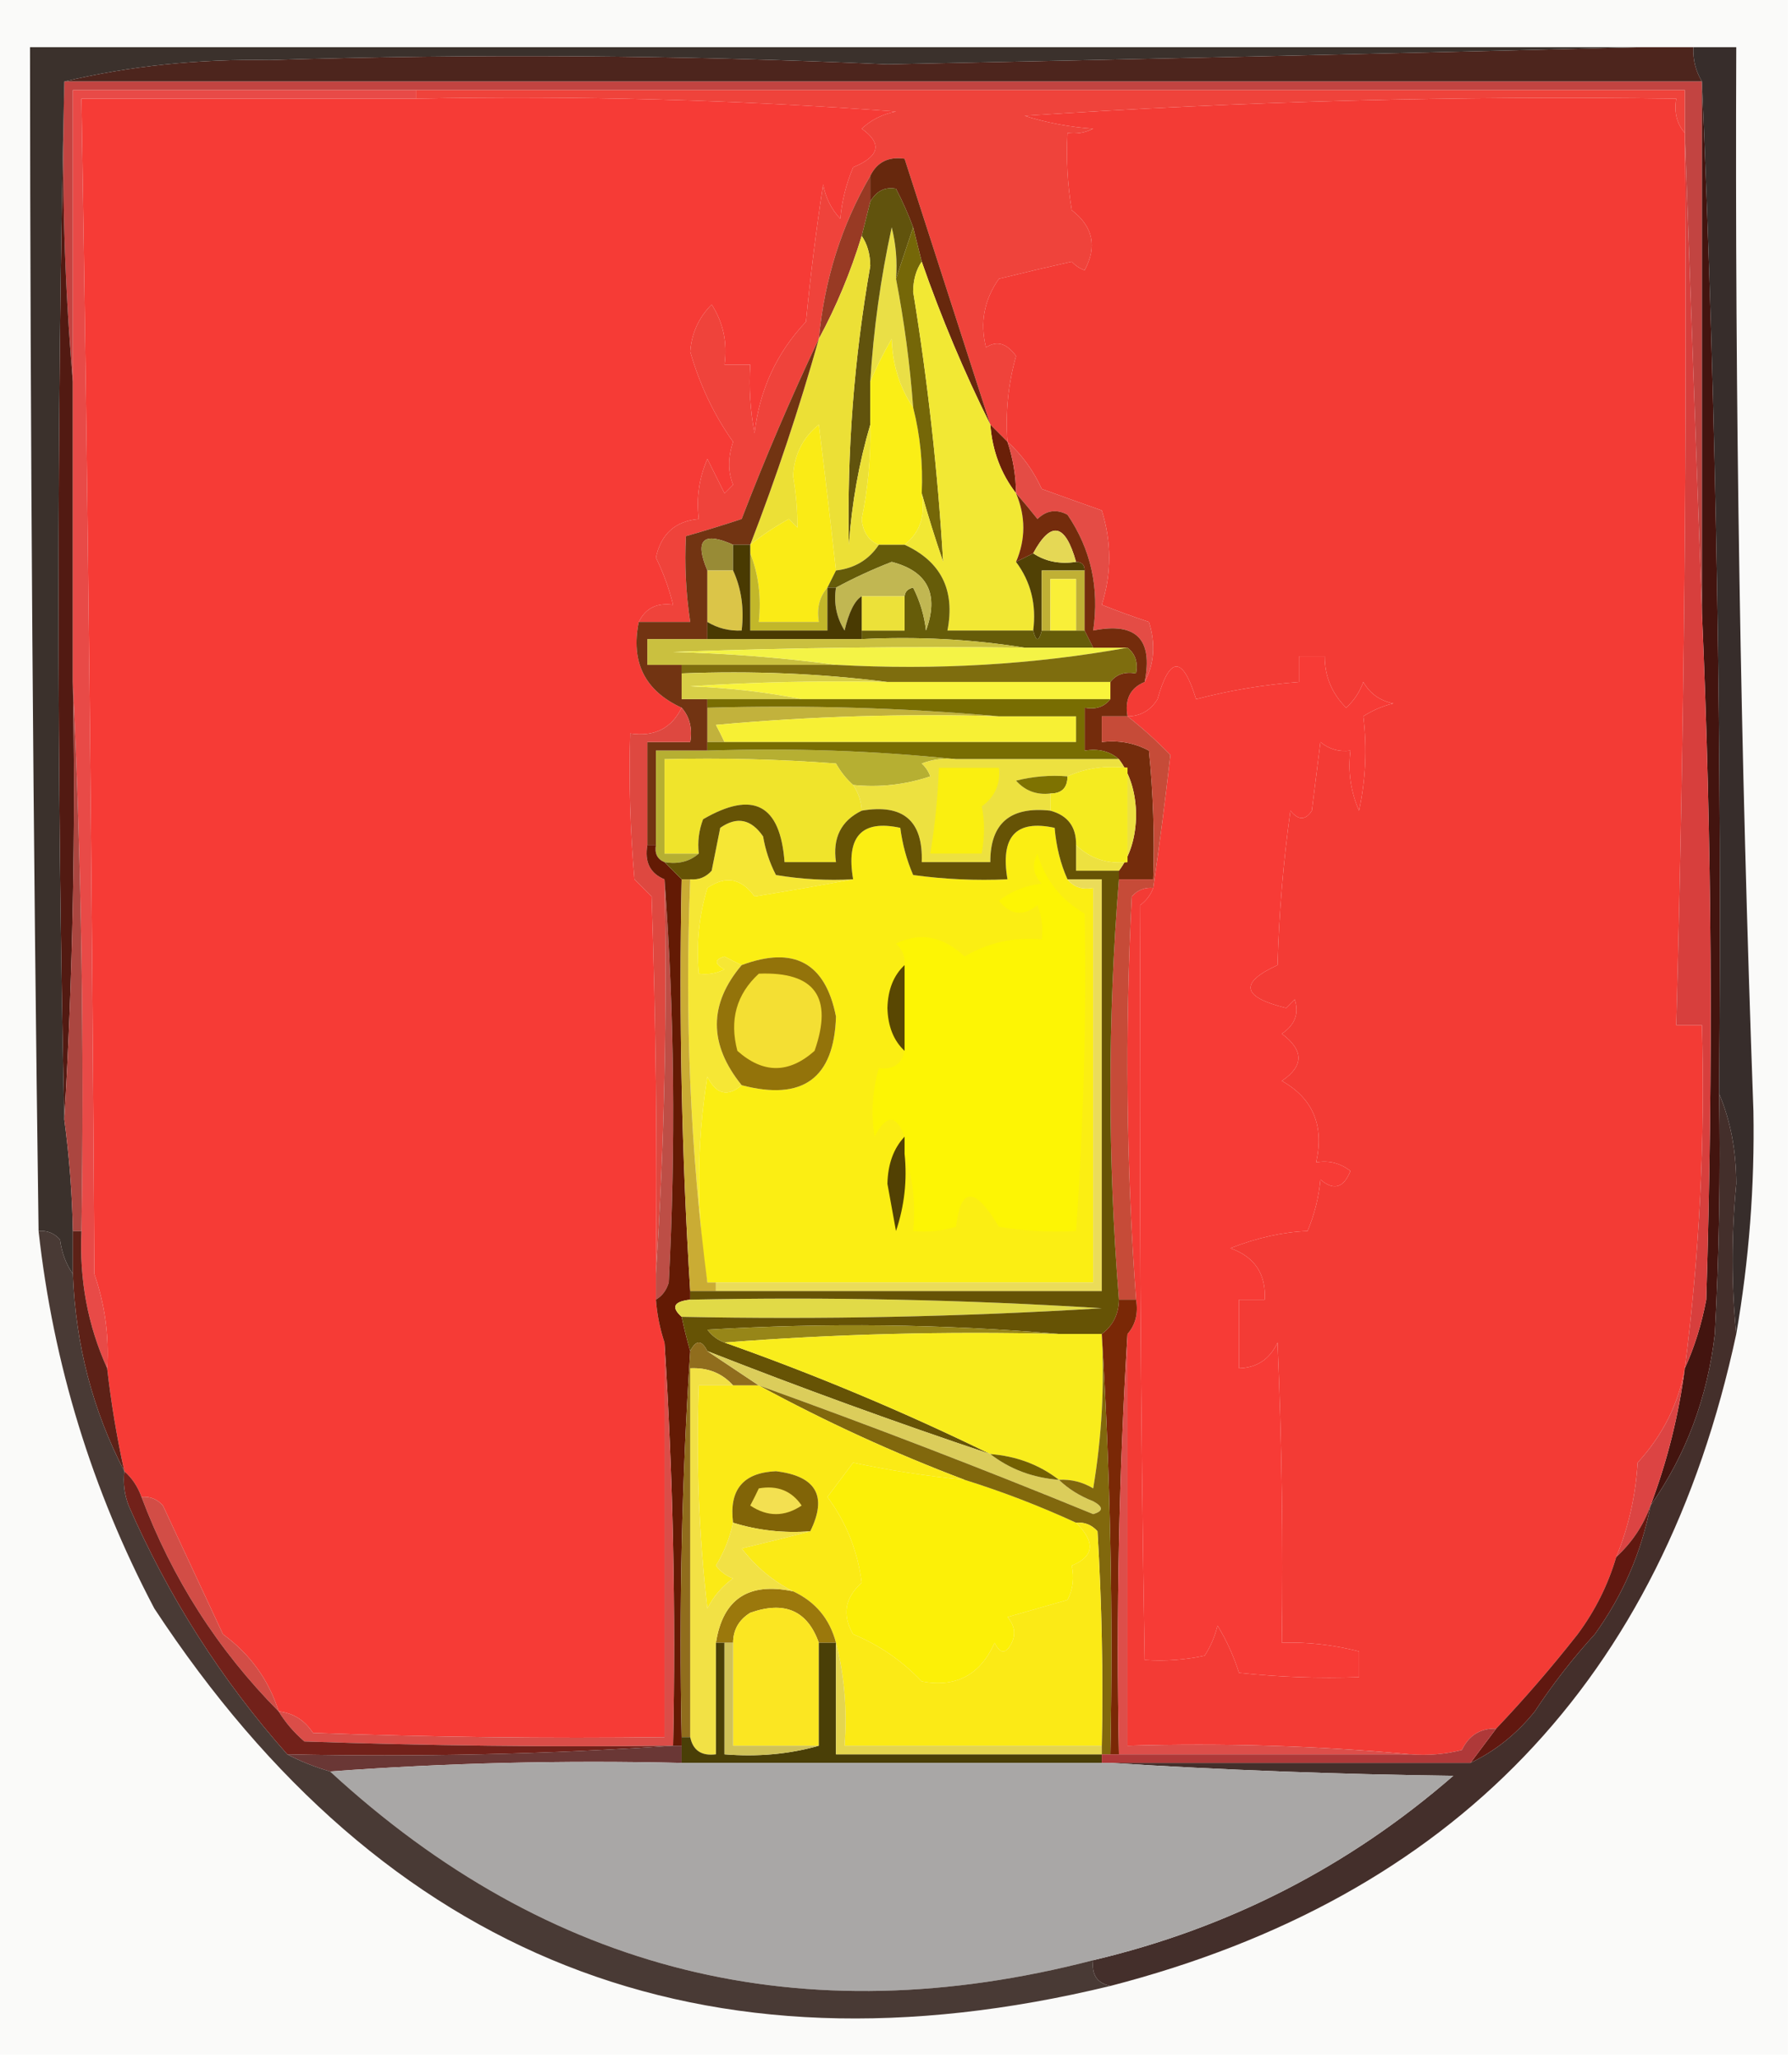 <?xml version="1.0" encoding="UTF-8"?>
<!DOCTYPE svg PUBLIC "-//W3C//DTD SVG 1.1//EN" "http://www.w3.org/Graphics/SVG/1.1/DTD/svg11.dtd">
<svg xmlns="http://www.w3.org/2000/svg" version="1.1" width="209px" height="240px" style="shape-rendering:geometricPrecision; text-rendering:geometricPrecision; image-rendering:optimizeQuality; fill-rule:evenodd; clip-rule:evenodd" xmlns:xlink="http://www.w3.org/1999/xlink">
<g><path style="opacity:1" fill="#fafaf9" d="M -0.5,-0.5 C 69.167,-0.5 138.833,-0.5 208.5,-0.5C 208.5,79.5 208.5,159.5 208.5,239.5C 138.833,239.5 69.167,239.5 -0.5,239.5C -0.5,159.5 -0.5,79.5 -0.5,-0.5 Z"/></g>
<g><path style="opacity:1" fill="#4d251d" d="M 191.5,5.5 C 193.5,5.5 195.5,5.5 197.5,5.5C 197.433,6.959 197.766,8.292 198.5,9.5C 134.833,9.5 71.167,9.5 7.5,9.5C 15.104,7.693 23.104,6.86 31.5,7C 55.508,6.25 79.508,6.417 103.5,7.5C 132.996,6.9 162.329,6.233 191.5,5.5 Z"/></g>
<g><path style="opacity:1" fill="#c24441" d="M 7.5,9.5 C 71.167,9.5 134.833,9.5 198.5,9.5C 198.5,30.167 198.5,50.833 198.5,71.5C 197.833,52.833 197.167,34.167 196.5,15.5C 196.5,13.833 196.5,12.167 196.5,10.5C 147.167,10.5 97.833,10.5 48.5,10.5C 35.167,10.5 21.833,10.5 8.5,10.5C 8.5,21.833 8.5,33.167 8.5,44.5C 7.505,33.012 7.172,21.345 7.5,9.5 Z"/></g>
<g><path style="opacity:1" fill="#ef433b" d="M 48.5,11.5 C 48.5,11.167 48.5,10.833 48.5,10.5C 97.833,10.5 147.167,10.5 196.5,10.5C 196.5,12.167 196.5,13.833 196.5,15.5C 195.566,14.432 195.232,13.099 195.5,11.5C 170.136,11.142 144.802,11.808 119.5,13.5C 122.107,14.318 124.774,14.818 127.5,15C 126.552,15.483 125.552,15.649 124.5,15.5C 124.335,18.518 124.502,21.518 125,24.5C 127.482,26.41 127.982,28.744 126.5,31.5C 125.914,31.291 125.414,30.957 125,30.5C 122.2,31.125 119.366,31.792 116.5,32.5C 114.775,34.957 114.275,37.623 115,40.5C 116.243,39.664 117.41,39.997 118.5,41.5C 117.583,44.758 117.249,48.091 117.5,51.5C 116.833,50.833 116.167,50.167 115.5,49.5C 112.17,39.178 108.837,28.844 105.5,18.5C 103.62,18.229 102.287,18.896 101.5,20.5C 98.149,26.252 96.149,32.585 95.5,39.5C 92.282,46.284 89.282,53.284 86.5,60.5C 84.314,61.221 82.147,61.888 80,62.5C 79.828,65.826 79.995,69.159 80.5,72.5C 78.5,72.5 76.5,72.5 74.5,72.5C 75.287,70.896 76.62,70.229 78.5,70.5C 78.045,68.633 77.378,66.8 76.5,65C 77.093,62.237 78.76,60.737 81.5,60.5C 81.192,58.076 81.526,55.743 82.5,53.5C 83.167,54.833 83.833,56.167 84.5,57.5C 84.833,57.167 85.167,56.833 85.5,56.5C 84.888,55.005 84.888,53.338 85.5,51.5C 83.291,48.399 81.624,44.899 80.5,41C 80.658,38.851 81.492,37.017 83,35.5C 84.352,37.594 84.852,39.927 84.5,42.5C 85.5,42.5 86.5,42.5 87.5,42.5C 87.336,45.187 87.503,47.854 88,50.5C 88.575,45.465 90.575,41.131 94,37.5C 94.521,32.148 95.187,26.815 96,21.5C 96.29,23.044 96.956,24.377 98,25.5C 98.192,23.423 98.692,21.423 99.5,19.5C 102.597,18.229 102.931,16.729 100.5,15C 101.623,13.956 102.956,13.29 104.5,13C 85.865,11.628 67.198,11.128 48.5,11.5 Z"/></g>
<g><path style="opacity:1" fill="#f63b36" d="M 48.5,11.5 C 67.198,11.128 85.865,11.628 104.5,13C 102.956,13.29 101.623,13.956 100.5,15C 102.931,16.729 102.597,18.229 99.5,19.5C 98.692,21.423 98.192,23.423 98,25.5C 96.956,24.377 96.29,23.044 96,21.5C 95.187,26.815 94.521,32.148 94,37.5C 90.575,41.131 88.575,45.465 88,50.5C 87.503,47.854 87.336,45.187 87.5,42.5C 86.5,42.5 85.5,42.5 84.5,42.5C 84.852,39.927 84.352,37.594 83,35.5C 81.492,37.017 80.658,38.851 80.5,41C 81.624,44.899 83.291,48.399 85.5,51.5C 84.888,53.338 84.888,55.005 85.5,56.5C 85.167,56.833 84.833,57.167 84.5,57.5C 83.833,56.167 83.167,54.833 82.5,53.5C 81.526,55.743 81.192,58.076 81.5,60.5C 78.76,60.737 77.093,62.237 76.5,65C 77.378,66.8 78.045,68.633 78.5,70.5C 76.62,70.229 75.287,70.896 74.5,72.5C 73.54,77.193 75.207,80.526 79.5,82.5C 78.32,84.913 76.32,85.913 73.5,85.5C 73.334,91.176 73.501,96.843 74,102.5C 74.667,103.167 75.333,103.833 76,104.5C 76.5,119.163 76.667,133.83 76.5,148.5C 76.5,149.5 76.5,150.5 76.5,151.5C 76.629,153.216 76.962,154.883 77.5,156.5C 77.5,171.833 77.5,187.167 77.5,202.5C 63.829,202.667 50.163,202.5 36.5,202C 35.529,200.519 34.196,199.685 32.5,199.5C 31.352,195.839 29.186,192.839 26,190.5C 23.667,185.5 21.333,180.5 19,175.5C 18.329,174.748 17.496,174.414 16.5,174.5C 16.068,173.29 15.401,172.29 14.5,171.5C 13.624,167.538 12.958,163.538 12.5,159.5C 12.737,155.727 12.237,152.06 11,148.5C 10.751,102.827 10.251,57.16 9.5,11.5C 22.5,11.5 35.5,11.5 48.5,11.5 Z"/></g>
<g><path style="opacity:1" fill="#983a24" d="M 101.5,20.5 C 101.5,21.5 101.5,22.5 101.5,23.5C 101.167,24.833 100.833,26.167 100.5,27.5C 99.206,31.734 97.539,35.734 95.5,39.5C 96.149,32.585 98.149,26.252 101.5,20.5 Z"/></g>
<g><path style="opacity:1" fill="#67280d" d="M 115.5,49.5 C 112.461,43.401 109.795,37.068 107.5,30.5C 107.167,29.167 106.833,27.833 106.5,26.5C 105.933,24.971 105.267,23.471 104.5,22C 103.212,21.761 102.212,22.261 101.5,23.5C 101.5,22.5 101.5,21.5 101.5,20.5C 102.287,18.896 103.62,18.229 105.5,18.5C 108.837,28.844 112.17,39.178 115.5,49.5 Z"/></g>
<g><path style="opacity:1" fill="#eadf46" d="M 104.5,32.5 C 105.455,37.42 106.122,42.42 106.5,47.5C 104.932,45.189 104.098,42.522 104,39.5C 103.015,41.175 102.181,42.842 101.5,44.5C 101.874,38.427 102.707,32.427 104,26.5C 104.495,28.473 104.662,30.473 104.5,32.5 Z"/></g>
<g><path style="opacity:1" fill="#521a12" d="M 7.5,9.5 C 7.172,21.345 7.505,33.012 8.5,44.5C 8.5,56.167 8.5,67.833 8.5,79.5C 8.83,96.675 8.497,113.675 7.5,130.5C 6.6,90 6.6,49.667 7.5,9.5 Z"/></g>
<g><path style="opacity:1" fill="#61530d" d="M 106.5,26.5 C 105.833,28.5 105.167,30.5 104.5,32.5C 104.662,30.473 104.495,28.473 104,26.5C 102.707,32.427 101.874,38.427 101.5,44.5C 101.5,46.167 101.5,47.833 101.5,49.5C 100.187,53.944 99.354,58.611 99,63.5C 98.776,52.607 99.609,41.773 101.5,31C 101.486,29.615 101.152,28.449 100.5,27.5C 100.833,26.167 101.167,24.833 101.5,23.5C 102.212,22.261 103.212,21.761 104.5,22C 105.267,23.471 105.933,24.971 106.5,26.5 Z"/></g>
<g><path style="opacity:1" fill="#ece036" d="M 100.5,27.5 C 101.152,28.449 101.486,29.615 101.5,31C 99.609,41.773 98.776,52.607 99,63.5C 99.354,58.611 100.187,53.944 101.5,49.5C 101.579,53.202 101.246,56.868 100.5,60.5C 100.64,62.03 101.307,63.03 102.5,63.5C 101.341,65.25 99.674,66.25 97.5,66.5C 96.875,60.884 96.209,55.217 95.5,49.5C 93.613,51.026 92.613,53.026 92.5,55.5C 92.845,57.566 93.012,59.566 93,61.5C 92.667,61.167 92.333,60.833 92,60.5C 90.385,61.386 88.885,62.386 87.5,63.5C 90.541,55.631 93.208,47.631 95.5,39.5C 97.539,35.734 99.206,31.734 100.5,27.5 Z"/></g>
<g><path style="opacity:1" fill="#faee16" d="M 106.5,47.5 C 107.324,50.764 107.658,54.098 107.5,57.5C 107.975,60.082 107.308,62.082 105.5,63.5C 104.5,63.5 103.5,63.5 102.5,63.5C 101.307,63.03 100.64,62.03 100.5,60.5C 101.246,56.868 101.579,53.202 101.5,49.5C 101.5,47.833 101.5,46.167 101.5,44.5C 102.181,42.842 103.015,41.175 104,39.5C 104.098,42.522 104.932,45.189 106.5,47.5 Z"/></g>
<g><path style="opacity:1" fill="#6a2008" d="M 115.5,49.5 C 116.167,50.167 116.833,50.833 117.5,51.5C 118.15,53.435 118.483,55.435 118.5,57.5C 116.733,55.208 115.733,52.542 115.5,49.5 Z"/></g>
<g><path style="opacity:1" fill="#756708" d="M 106.5,26.5 C 106.833,27.833 107.167,29.167 107.5,30.5C 106.848,31.449 106.514,32.615 106.5,34C 108.209,44.477 109.376,54.977 110,65.5C 109.057,62.749 108.224,60.083 107.5,57.5C 107.658,54.098 107.324,50.764 106.5,47.5C 106.122,42.42 105.455,37.42 104.5,32.5C 105.167,30.5 105.833,28.5 106.5,26.5 Z"/></g>
<g><path style="opacity:1" fill="#f2e834" d="M 107.5,30.5 C 109.795,37.068 112.461,43.401 115.5,49.5C 115.733,52.542 116.733,55.208 118.5,57.5C 119.63,60.197 119.63,62.863 118.5,65.5C 120.226,67.82 120.893,70.487 120.5,73.5C 117.167,73.5 113.833,73.5 110.5,73.5C 111.42,68.781 109.753,65.448 105.5,63.5C 107.308,62.082 107.975,60.082 107.5,57.5C 108.224,60.083 109.057,62.749 110,65.5C 109.376,54.977 108.209,44.477 106.5,34C 106.514,32.615 106.848,31.449 107.5,30.5 Z"/></g>
<g><path style="opacity:1" fill="#723412" d="M 95.5,39.5 C 93.208,47.631 90.541,55.631 87.5,63.5C 86.833,63.5 86.167,63.5 85.5,63.5C 81.991,61.926 80.991,62.926 82.5,66.5C 82.5,68.5 82.5,70.5 82.5,72.5C 82.5,73.167 82.5,73.833 82.5,74.5C 80.167,74.5 77.833,74.5 75.5,74.5C 75.5,75.5 75.5,76.5 75.5,77.5C 76.833,77.5 78.167,77.5 79.5,77.5C 79.5,77.833 79.5,78.167 79.5,78.5C 79.5,79.5 79.5,80.5 79.5,81.5C 80.5,81.5 81.5,81.5 82.5,81.5C 82.5,81.833 82.5,82.167 82.5,82.5C 82.5,83.833 82.5,85.167 82.5,86.5C 82.5,86.833 82.5,87.167 82.5,87.5C 80.5,87.5 78.5,87.5 76.5,87.5C 76.5,91.167 76.5,94.833 76.5,98.5C 76.167,98.5 75.833,98.5 75.5,98.5C 75.5,94.5 75.5,90.5 75.5,86.5C 77.167,86.5 78.833,86.5 80.5,86.5C 80.768,84.901 80.434,83.568 79.5,82.5C 75.207,80.526 73.54,77.193 74.5,72.5C 76.5,72.5 78.5,72.5 80.5,72.5C 79.995,69.159 79.828,65.826 80,62.5C 82.147,61.888 84.314,61.221 86.5,60.5C 89.282,53.284 92.282,46.284 95.5,39.5 Z"/></g>
<g><path style="opacity:1" fill="#f33b35" d="M 196.5,15.5 C 196.778,50.181 196.444,84.847 195.5,119.5C 196.5,119.5 197.5,119.5 198.5,119.5C 198.879,132.901 198.212,146.235 196.5,159.5C 195.781,163.605 193.947,167.272 191,170.5C 190.761,174.387 189.928,178.054 188.5,181.5C 187.538,184.757 186.038,187.757 184,190.5C 180.968,194.359 177.802,198.026 174.5,201.5C 172.641,201.461 171.308,202.294 170.5,204C 168.527,204.495 166.527,204.662 164.5,204.5C 153.679,203.505 142.679,203.172 131.5,203.5C 131.5,187.5 131.5,171.5 131.5,155.5C 132.434,154.432 132.768,153.099 132.5,151.5C 131.35,135.908 131.183,120.241 132,104.5C 132.671,103.748 133.504,103.414 134.5,103.5C 134.217,104.289 133.717,104.956 133,105.5C 132.843,134.868 133.009,164.201 133.5,193.5C 135.857,193.663 138.19,193.497 140.5,193C 141.191,191.933 141.691,190.766 142,189.5C 143.057,191.219 143.89,193.053 144.5,195C 149.155,195.499 153.821,195.666 158.5,195.5C 158.5,194.5 158.5,193.5 158.5,192.5C 155.421,191.718 152.421,191.385 149.5,191.5C 149.667,179.829 149.5,168.162 149,156.5C 148.092,158.439 146.592,159.439 144.5,159.5C 144.5,156.833 144.5,154.167 144.5,151.5C 145.5,151.5 146.5,151.5 147.5,151.5C 147.671,148.512 146.338,146.512 143.5,145.5C 146.624,144.28 149.624,143.613 152.5,143.5C 153.308,141.577 153.808,139.577 154,137.5C 155.545,138.821 156.711,138.488 157.5,136.5C 156.311,135.571 154.978,135.238 153.5,135.5C 154.464,131.207 153.131,128.04 149.5,126C 152.079,124.271 152.079,122.438 149.5,120.5C 151.04,119.468 151.54,118.135 151,116.5C 150.667,116.833 150.333,117.167 150,117.5C 144.828,116.231 144.495,114.565 149,112.5C 149.17,106.472 149.67,100.472 150.5,94.5C 151.425,95.641 152.259,95.641 153,94.5C 153.333,91.833 153.667,89.167 154,86.5C 155.011,87.337 156.178,87.67 157.5,87.5C 157.192,89.924 157.526,92.257 158.5,94.5C 159.287,90.855 159.454,87.188 159,83.5C 160.067,82.809 161.234,82.309 162.5,82C 160.939,81.682 159.772,80.849 159,79.5C 158.581,80.672 157.915,81.672 157,82.5C 155.337,80.842 154.504,78.842 154.5,76.5C 153.5,76.5 152.5,76.5 151.5,76.5C 151.5,77.5 151.5,78.5 151.5,79.5C 147.427,79.808 143.427,80.475 139.5,81.5C 137.936,76.427 136.436,76.427 135,81.5C 134.184,82.823 133.017,83.489 131.5,83.5C 131.157,81.517 131.824,80.183 133.5,79.5C 134.629,77.372 134.796,75.038 134,72.5C 132.175,71.897 130.341,71.23 128.5,70.5C 129.648,66.853 129.648,63.186 128.5,59.5C 126.202,58.69 123.868,57.856 121.5,57C 120.512,54.833 119.179,53 117.5,51.5C 117.249,48.091 117.583,44.758 118.5,41.5C 117.41,39.997 116.243,39.664 115,40.5C 114.275,37.623 114.775,34.957 116.5,32.5C 119.366,31.792 122.2,31.125 125,30.5C 125.414,30.957 125.914,31.291 126.5,31.5C 127.982,28.744 127.482,26.41 125,24.5C 124.502,21.518 124.335,18.518 124.5,15.5C 125.552,15.649 126.552,15.483 127.5,15C 124.774,14.818 122.107,14.318 119.5,13.5C 144.802,11.808 170.136,11.142 195.5,11.5C 195.232,13.099 195.566,14.432 196.5,15.5 Z"/></g>
<g><path style="opacity:1" fill="#988b36" d="M 85.5,63.5 C 85.5,64.5 85.5,65.5 85.5,66.5C 84.5,66.5 83.5,66.5 82.5,66.5C 80.991,62.926 81.991,61.926 85.5,63.5 Z"/></g>
<g><path style="opacity:1" fill="#faeb16" d="M 97.5,66.5 C 97.167,67.167 96.833,67.833 96.5,68.5C 95.566,69.568 95.232,70.901 95.5,72.5C 93.167,72.5 90.833,72.5 88.5,72.5C 88.806,69.615 88.473,66.948 87.5,64.5C 87.5,64.167 87.5,63.833 87.5,63.5C 88.885,62.386 90.385,61.386 92,60.5C 92.333,60.833 92.667,61.167 93,61.5C 93.012,59.566 92.845,57.566 92.5,55.5C 92.613,53.026 93.613,51.026 95.5,49.5C 96.209,55.217 96.875,60.884 97.5,66.5 Z"/></g>
<g><path style="opacity:1" fill="#514105" d="M 120.5,64.5 C 121.919,65.451 123.585,65.784 125.5,65.5C 126.167,65.5 126.5,65.833 126.5,66.5C 124.833,66.5 123.167,66.5 121.5,66.5C 121.5,68.833 121.5,71.167 121.5,73.5C 121.167,74.833 120.833,74.833 120.5,73.5C 120.893,70.487 120.226,67.82 118.5,65.5C 119.167,65.167 119.833,64.833 120.5,64.5 Z"/></g>
<g><path style="opacity:1" fill="#e44c45" d="M 117.5,51.5 C 119.179,53 120.512,54.833 121.5,57C 123.868,57.856 126.202,58.69 128.5,59.5C 129.648,63.186 129.648,66.853 128.5,70.5C 130.341,71.23 132.175,71.897 134,72.5C 134.796,75.038 134.629,77.372 133.5,79.5C 134.5,74.5 132.5,72.5 127.5,73.5C 128.229,68.515 127.229,64.015 124.5,60C 123.216,59.316 122.049,59.483 121,60.5C 120.148,59.429 119.315,58.429 118.5,57.5C 118.483,55.435 118.15,53.435 117.5,51.5 Z"/></g>
<g><path style="opacity:1" fill="#dbc548" d="M 82.5,66.5 C 83.5,66.5 84.5,66.5 85.5,66.5C 86.468,68.607 86.802,70.941 86.5,73.5C 85.041,73.567 83.708,73.234 82.5,72.5C 82.5,70.5 82.5,68.5 82.5,66.5 Z"/></g>
<g><path style="opacity:1" fill="#665c09" d="M 102.5,63.5 C 103.5,63.5 104.5,63.5 105.5,63.5C 109.753,65.448 111.42,68.781 110.5,73.5C 113.833,73.5 117.167,73.5 120.5,73.5C 120.833,74.833 121.167,74.833 121.5,73.5C 121.833,73.5 122.167,73.5 122.5,73.5C 123.5,73.5 124.5,73.5 125.5,73.5C 125.833,73.5 126.167,73.5 126.5,73.5C 126.833,74.167 127.167,74.833 127.5,75.5C 124.833,75.5 122.167,75.5 119.5,75.5C 113.355,74.51 107.022,74.177 100.5,74.5C 100.5,74.167 100.5,73.833 100.5,73.5C 102.167,73.5 103.833,73.5 105.5,73.5C 105.5,72.167 105.5,70.833 105.5,69.5C 105.56,68.957 105.893,68.624 106.5,68.5C 107.298,70.078 107.798,71.744 108,73.5C 109.539,69.26 108.206,66.593 104,65.5C 101.747,66.377 99.581,67.377 97.5,68.5C 97.167,68.5 96.833,68.5 96.5,68.5C 96.833,67.833 97.167,67.167 97.5,66.5C 99.674,66.25 101.341,65.25 102.5,63.5 Z"/></g>
<g><path style="opacity:1" fill="#c0b035" d="M 126.5,66.5 C 126.5,68.833 126.5,71.167 126.5,73.5C 126.167,73.5 125.833,73.5 125.5,73.5C 125.5,71.5 125.5,69.5 125.5,67.5C 124.5,67.5 123.5,67.5 122.5,67.5C 122.5,69.5 122.5,71.5 122.5,73.5C 122.167,73.5 121.833,73.5 121.5,73.5C 121.5,71.167 121.5,68.833 121.5,66.5C 123.167,66.5 124.833,66.5 126.5,66.5 Z"/></g>
<g><path style="opacity:1" fill="#f9ef38" d="M 125.5,73.5 C 124.5,73.5 123.5,73.5 122.5,73.5C 122.5,71.5 122.5,69.5 122.5,67.5C 123.5,67.5 124.5,67.5 125.5,67.5C 125.5,69.5 125.5,71.5 125.5,73.5 Z"/></g>
<g><path style="opacity:1" fill="#c1b752" d="M 105.5,69.5 C 103.833,69.5 102.167,69.5 100.5,69.5C 99.674,70.013 99.008,71.347 98.5,73.5C 97.548,71.955 97.215,70.288 97.5,68.5C 99.581,67.377 101.747,66.377 104,65.5C 108.206,66.593 109.539,69.26 108,73.5C 107.798,71.744 107.298,70.078 106.5,68.5C 105.893,68.624 105.56,68.957 105.5,69.5 Z"/></g>
<g><path style="opacity:1" fill="#3b312c" d="M 191.5,5.5 C 162.329,6.233 132.996,6.9 103.5,7.5C 79.508,6.417 55.508,6.25 31.5,7C 23.104,6.86 15.104,7.693 7.5,9.5C 6.6,49.667 6.6,90 7.5,130.5C 8.08,134.81 8.414,139.143 8.5,143.5C 8.5,145.167 8.5,146.833 8.5,148.5C 7.71,147.391 7.21,146.058 7,144.5C 6.329,143.748 5.496,143.414 4.5,143.5C 3.867,97.503 3.534,51.503 3.5,5.5C 66.167,5.5 128.833,5.5 191.5,5.5 Z"/></g>
<g><path style="opacity:1" fill="#c2b72a" d="M 87.5,64.5 C 88.473,66.948 88.806,69.615 88.5,72.5C 90.833,72.5 93.167,72.5 95.5,72.5C 95.232,70.901 95.566,69.568 96.5,68.5C 96.5,70.167 96.5,71.833 96.5,73.5C 93.5,73.5 90.5,73.5 87.5,73.5C 87.5,70.5 87.5,67.5 87.5,64.5 Z"/></g>
<g><path style="opacity:1" fill="#ece139" d="M 100.5,69.5 C 102.167,69.5 103.833,69.5 105.5,69.5C 105.5,70.833 105.5,72.167 105.5,73.5C 103.833,73.5 102.167,73.5 100.5,73.5C 100.5,72.167 100.5,70.833 100.5,69.5 Z"/></g>
<g><path style="opacity:1" fill="#493a02" d="M 85.5,63.5 C 86.167,63.5 86.833,63.5 87.5,63.5C 87.5,63.833 87.5,64.167 87.5,64.5C 87.5,67.5 87.5,70.5 87.5,73.5C 90.5,73.5 93.5,73.5 96.5,73.5C 96.5,71.833 96.5,70.167 96.5,68.5C 96.833,68.5 97.167,68.5 97.5,68.5C 97.215,70.288 97.548,71.955 98.5,73.5C 99.008,71.347 99.674,70.013 100.5,69.5C 100.5,70.833 100.5,72.167 100.5,73.5C 100.5,73.833 100.5,74.167 100.5,74.5C 94.5,74.5 88.5,74.5 82.5,74.5C 82.5,73.833 82.5,73.167 82.5,72.5C 83.708,73.234 85.041,73.567 86.5,73.5C 86.802,70.941 86.468,68.607 85.5,66.5C 85.5,65.5 85.5,64.5 85.5,63.5 Z"/></g>
<g><path style="opacity:1" fill="#cac03f" d="M 82.5,74.5 C 88.5,74.5 94.5,74.5 100.5,74.5C 107.022,74.177 113.355,74.51 119.5,75.5C 105.829,75.333 92.163,75.5 78.5,76C 85.013,76.172 91.347,76.672 97.5,77.5C 91.5,77.5 85.5,77.5 79.5,77.5C 78.167,77.5 76.833,77.5 75.5,77.5C 75.5,76.5 75.5,75.5 75.5,74.5C 77.833,74.5 80.167,74.5 82.5,74.5 Z"/></g>
<g><path style="opacity:1" fill="#f4f346" d="M 119.5,75.5 C 122.167,75.5 124.833,75.5 127.5,75.5C 128.833,75.5 130.167,75.5 131.5,75.5C 120.549,77.478 109.216,78.144 97.5,77.5C 91.347,76.672 85.013,76.172 78.5,76C 92.163,75.5 105.829,75.333 119.5,75.5 Z"/></g>
<g><path style="opacity:1" fill="#742c0c" d="M 118.5,57.5 C 119.315,58.429 120.148,59.429 121,60.5C 122.049,59.483 123.216,59.316 124.5,60C 127.229,64.015 128.229,68.515 127.5,73.5C 132.5,72.5 134.5,74.5 133.5,79.5C 131.824,80.183 131.157,81.517 131.5,83.5C 130.5,83.5 129.5,83.5 128.5,83.5C 128.5,84.5 128.5,85.5 128.5,86.5C 130.467,86.261 132.301,86.594 134,87.5C 134.499,92.489 134.666,97.489 134.5,102.5C 133.167,102.5 131.833,102.5 130.5,102.5C 130.5,102.167 130.5,101.833 130.5,101.5C 131.8,99.777 132.467,97.61 132.5,95C 132.467,92.39 131.8,90.223 130.5,88.5C 129.432,87.566 128.099,87.232 126.5,87.5C 126.5,85.833 126.5,84.167 126.5,82.5C 127.791,82.737 128.791,82.404 129.5,81.5C 129.5,80.833 129.5,80.167 129.5,79.5C 130.209,78.596 131.209,78.263 132.5,78.5C 132.737,77.209 132.404,76.209 131.5,75.5C 130.167,75.5 128.833,75.5 127.5,75.5C 127.167,74.833 126.833,74.167 126.5,73.5C 126.5,71.167 126.5,68.833 126.5,66.5C 126.5,65.833 126.167,65.5 125.5,65.5C 124.235,60.999 122.568,60.666 120.5,64.5C 119.833,64.833 119.167,65.167 118.5,65.5C 119.63,62.863 119.63,60.197 118.5,57.5 Z"/></g>
<g><path style="opacity:1" fill="#e5d855" d="M 125.5,65.5 C 123.585,65.784 121.919,65.451 120.5,64.5C 122.568,60.666 124.235,60.999 125.5,65.5 Z"/></g>
<g><path style="opacity:1" fill="#f73b36" d="M 134.5,103.5 C 135.235,98.479 135.902,93.313 136.5,88C 134.91,86.368 133.244,84.868 131.5,83.5C 133.017,83.489 134.184,82.823 135,81.5C 136.436,76.427 137.936,76.427 139.5,81.5C 143.427,80.475 147.427,79.808 151.5,79.5C 151.5,78.5 151.5,77.5 151.5,76.5C 152.5,76.5 153.5,76.5 154.5,76.5C 154.504,78.842 155.337,80.842 157,82.5C 157.915,81.672 158.581,80.672 159,79.5C 159.772,80.849 160.939,81.682 162.5,82C 161.234,82.309 160.067,82.809 159,83.5C 159.454,87.188 159.287,90.855 158.5,94.5C 157.526,92.257 157.192,89.924 157.5,87.5C 156.178,87.67 155.011,87.337 154,86.5C 153.667,89.167 153.333,91.833 153,94.5C 152.259,95.641 151.425,95.641 150.5,94.5C 149.67,100.472 149.17,106.472 149,112.5C 144.495,114.565 144.828,116.231 150,117.5C 150.333,117.167 150.667,116.833 151,116.5C 151.54,118.135 151.04,119.468 149.5,120.5C 152.079,122.438 152.079,124.271 149.5,126C 153.131,128.04 154.464,131.207 153.5,135.5C 154.978,135.238 156.311,135.571 157.5,136.5C 156.711,138.488 155.545,138.821 154,137.5C 153.808,139.577 153.308,141.577 152.5,143.5C 149.624,143.613 146.624,144.28 143.5,145.5C 146.338,146.512 147.671,148.512 147.5,151.5C 146.5,151.5 145.5,151.5 144.5,151.5C 144.5,154.167 144.5,156.833 144.5,159.5C 146.592,159.439 148.092,158.439 149,156.5C 149.5,168.162 149.667,179.829 149.5,191.5C 152.421,191.385 155.421,191.718 158.5,192.5C 158.5,193.5 158.5,194.5 158.5,195.5C 153.821,195.666 149.155,195.499 144.5,195C 143.89,193.053 143.057,191.219 142,189.5C 141.691,190.766 141.191,191.933 140.5,193C 138.19,193.497 135.857,193.663 133.5,193.5C 133.009,164.201 132.843,134.868 133,105.5C 133.717,104.956 134.217,104.289 134.5,103.5 Z"/></g>
<g><path style="opacity:1" fill="#7e6d0e" d="M 131.5,75.5 C 132.404,76.209 132.737,77.209 132.5,78.5C 131.209,78.263 130.209,78.596 129.5,79.5C 120.833,79.5 112.167,79.5 103.5,79.5C 95.684,78.508 87.684,78.174 79.5,78.5C 79.5,78.167 79.5,77.833 79.5,77.5C 85.5,77.5 91.5,77.5 97.5,77.5C 109.216,78.144 120.549,77.478 131.5,75.5 Z"/></g>
<g><path style="opacity:1" fill="#d8cf47" d="M 79.5,78.5 C 87.684,78.174 95.684,78.508 103.5,79.5C 95.826,79.334 88.159,79.5 80.5,80C 85.019,80.175 89.353,80.675 93.5,81.5C 89.833,81.5 86.167,81.5 82.5,81.5C 81.5,81.5 80.5,81.5 79.5,81.5C 79.5,80.5 79.5,79.5 79.5,78.5 Z"/></g>
<g><path style="opacity:1" fill="#f9f43b" d="M 103.5,79.5 C 112.167,79.5 120.833,79.5 129.5,79.5C 129.5,80.167 129.5,80.833 129.5,81.5C 117.5,81.5 105.5,81.5 93.5,81.5C 89.353,80.675 85.019,80.175 80.5,80C 88.159,79.5 95.826,79.334 103.5,79.5 Z"/></g>
<g><path style="opacity:1" fill="#e84a47" d="M 48.5,10.5 C 48.5,10.833 48.5,11.167 48.5,11.5C 35.5,11.5 22.5,11.5 9.5,11.5C 10.251,57.16 10.751,102.827 11,148.5C 12.237,152.06 12.737,155.727 12.5,159.5C 10.24,154.527 9.24,149.194 9.5,143.5C 9.831,121.993 9.497,100.66 8.5,79.5C 8.5,67.833 8.5,56.167 8.5,44.5C 8.5,33.167 8.5,21.833 8.5,10.5C 21.833,10.5 35.167,10.5 48.5,10.5 Z"/></g>
<g><path style="opacity:1" fill="#c2b23c" d="M 82.5,82.5 C 94.012,82.172 105.346,82.505 116.5,83.5C 105.48,83.168 94.48,83.501 83.5,84.5C 83.863,85.183 84.196,85.85 84.5,86.5C 83.833,86.5 83.167,86.5 82.5,86.5C 82.5,85.167 82.5,83.833 82.5,82.5 Z"/></g>
<g><path style="opacity:1" fill="#f7f034" d="M 116.5,83.5 C 119.5,83.5 122.5,83.5 125.5,83.5C 125.5,84.5 125.5,85.5 125.5,86.5C 111.833,86.5 98.167,86.5 84.5,86.5C 84.196,85.85 83.863,85.183 83.5,84.5C 94.48,83.501 105.48,83.168 116.5,83.5 Z"/></g>
<g><path style="opacity:1" fill="#b6af32" d="M 82.5,87.5 C 92.348,87.173 102.014,87.506 111.5,88.5C 110.127,88.343 108.793,88.51 107.5,89C 107.957,89.414 108.291,89.914 108.5,90.5C 105.572,91.484 102.572,91.817 99.5,91.5C 98.733,90.828 98.066,89.995 97.5,89C 90.842,88.5 84.175,88.334 77.5,88.5C 77.5,92.167 77.5,95.833 77.5,99.5C 78.833,99.5 80.167,99.5 81.5,99.5C 80.432,100.434 79.099,100.768 77.5,100.5C 76.662,100.158 76.328,99.492 76.5,98.5C 76.5,94.833 76.5,91.167 76.5,87.5C 78.5,87.5 80.5,87.5 82.5,87.5 Z"/></g>
<g><path style="opacity:1" fill="#786d02" d="M 82.5,82.5 C 82.5,82.167 82.5,81.833 82.5,81.5C 86.167,81.5 89.833,81.5 93.5,81.5C 105.5,81.5 117.5,81.5 129.5,81.5C 128.791,82.404 127.791,82.737 126.5,82.5C 126.5,84.167 126.5,85.833 126.5,87.5C 128.099,87.232 129.432,87.566 130.5,88.5C 124.167,88.5 117.833,88.5 111.5,88.5C 102.014,87.506 92.348,87.173 82.5,87.5C 82.5,87.167 82.5,86.833 82.5,86.5C 83.167,86.5 83.833,86.5 84.5,86.5C 98.167,86.5 111.833,86.5 125.5,86.5C 125.5,85.5 125.5,84.5 125.5,83.5C 122.5,83.5 119.5,83.5 116.5,83.5C 105.346,82.505 94.012,82.172 82.5,82.5 Z"/></g>
<g><path style="opacity:1" fill="#f0e42b" d="M 99.5,91.5 C 100.11,92.391 100.443,93.391 100.5,94.5C 98.087,95.68 97.087,97.68 97.5,100.5C 95.5,100.5 93.5,100.5 91.5,100.5C 91.011,93.77 87.844,92.104 82,95.5C 81.51,96.793 81.343,98.127 81.5,99.5C 80.167,99.5 78.833,99.5 77.5,99.5C 77.5,95.833 77.5,92.167 77.5,88.5C 84.175,88.334 90.842,88.5 97.5,89C 98.066,89.995 98.733,90.828 99.5,91.5 Z"/></g>
<g><path style="opacity:1" fill="#ede140" d="M 111.5,88.5 C 117.833,88.5 124.167,88.5 130.5,88.5C 131.8,90.223 132.467,92.39 132.5,95C 132.467,97.61 131.8,99.777 130.5,101.5C 128.833,101.5 127.167,101.5 125.5,101.5C 125.5,100.5 125.5,99.5 125.5,98.5C 127.114,100.075 129.114,100.741 131.5,100.5C 131.5,96.833 131.5,93.167 131.5,89.5C 128.941,89.198 126.607,89.532 124.5,90.5C 122.473,90.338 120.473,90.504 118.5,91C 119.563,92.188 120.897,92.688 122.5,92.5C 122.5,93.167 122.5,93.833 122.5,94.5C 117.814,93.984 115.481,95.984 115.5,100.5C 112.833,100.5 110.167,100.5 107.5,100.5C 107.673,95.677 105.339,93.677 100.5,94.5C 100.443,93.391 100.11,92.391 99.5,91.5C 102.572,91.817 105.572,91.484 108.5,90.5C 108.291,89.914 107.957,89.414 107.5,89C 108.793,88.51 110.127,88.343 111.5,88.5 Z"/></g>
<g><path style="opacity:1" fill="#7e7201" d="M 124.5,90.5 C 124.5,91.833 123.833,92.5 122.5,92.5C 120.897,92.688 119.563,92.188 118.5,91C 120.473,90.504 122.473,90.338 124.5,90.5 Z"/></g>
<g><path style="opacity:1" fill="#faef10" d="M 109.5,89.5 C 111.833,89.5 114.167,89.5 116.5,89.5C 116.703,91.39 116.037,92.89 114.5,94C 114.854,95.626 114.854,97.459 114.5,99.5C 112.5,99.5 110.5,99.5 108.5,99.5C 109.051,96.193 109.384,92.86 109.5,89.5 Z"/></g>
<g><path style="opacity:1" fill="#f5eb20" d="M 125.5,98.5 C 125.532,96.381 124.532,95.048 122.5,94.5C 122.5,93.833 122.5,93.167 122.5,92.5C 123.833,92.5 124.5,91.833 124.5,90.5C 126.607,89.532 128.941,89.198 131.5,89.5C 131.5,93.167 131.5,96.833 131.5,100.5C 129.114,100.741 127.114,100.075 125.5,98.5 Z"/></g>
<g><path style="opacity:1" fill="#ab4640" d="M 8.5,79.5 C 9.497,100.66 9.831,121.993 9.5,143.5C 9.167,143.5 8.833,143.5 8.5,143.5C 8.414,139.143 8.08,134.81 7.5,130.5C 8.497,113.675 8.83,96.675 8.5,79.5 Z"/></g>
<g><path style="opacity:1" fill="#f6e735" d="M 99.5,102.5 C 95.769,103.196 91.935,103.862 88,104.5C 86.477,102.38 84.644,102.047 82.5,103.5C 81.513,106.768 81.18,110.102 81.5,113.5C 82.552,113.649 83.552,113.483 84.5,113C 83.304,112.346 83.304,111.846 84.5,111.5C 85.183,111.863 85.85,112.196 86.5,112.5C 82.643,117.06 82.643,121.726 86.5,126.5C 84.862,127.914 83.528,127.58 82.5,125.5C 81.201,133.558 81.201,141.558 82.5,149.5C 80.516,134.202 79.849,118.536 80.5,102.5C 81.496,102.586 82.329,102.252 83,101.5C 83.333,99.833 83.667,98.167 84,96.5C 85.938,95.14 87.604,95.473 89,97.5C 89.273,99.101 89.773,100.601 90.5,102C 93.482,102.498 96.482,102.665 99.5,102.5 Z"/></g>
<g><path style="opacity:1" fill="#43140f" d="M 198.5,9.5 C 200.182,48.654 200.848,87.987 200.5,127.5C 200.666,136.839 200.5,146.173 200,155.5C 199.142,162.922 196.642,169.588 192.5,175.5C 194.459,170.296 195.792,164.963 196.5,159.5C 197.621,157.046 198.454,154.379 199,151.5C 199.83,124.664 199.664,97.997 198.5,71.5C 198.5,50.833 198.5,30.167 198.5,9.5 Z"/></g>
<g><path style="opacity:1" fill="#fbee13" d="M 124.5,102.5 C 125.209,103.404 126.209,103.737 127.5,103.5C 127.5,118.833 127.5,134.167 127.5,149.5C 112.833,149.5 98.167,149.5 83.5,149.5C 83.167,149.5 82.833,149.5 82.5,149.5C 81.201,141.558 81.201,133.558 82.5,125.5C 83.528,127.58 84.862,127.914 86.5,126.5C 93.615,128.371 97.281,125.704 97.5,118.5C 96.272,112.231 92.606,110.231 86.5,112.5C 85.85,112.196 85.183,111.863 84.5,111.5C 83.304,111.846 83.304,112.346 84.5,113C 83.552,113.483 82.552,113.649 81.5,113.5C 81.18,110.102 81.513,106.768 82.5,103.5C 84.644,102.047 86.477,102.38 88,104.5C 91.935,103.862 95.769,103.196 99.5,102.5C 98.65,97.521 100.483,95.521 105,96.5C 105.251,98.433 105.751,100.266 106.5,102C 110.152,102.499 113.818,102.665 117.5,102.5C 116.65,97.521 118.483,95.521 123,96.5C 123.191,98.708 123.691,100.708 124.5,102.5 Z"/></g>
<g><path style="opacity:1" fill="#d73f3d" d="M 196.5,15.5 C 197.167,34.167 197.833,52.833 198.5,71.5C 199.664,97.997 199.83,124.664 199,151.5C 198.454,154.379 197.621,157.046 196.5,159.5C 198.212,146.235 198.879,132.901 198.5,119.5C 197.5,119.5 196.5,119.5 195.5,119.5C 196.444,84.847 196.778,50.181 196.5,15.5 Z"/></g>
<g><path style="opacity:1" fill="#fdf504" d="M 105.5,134.5 C 105.5,133.833 105.5,133.167 105.5,132.5C 104.542,129.875 103.376,129.875 102,132.5C 101.57,129.808 101.737,127.141 102.5,124.5C 104.179,124.715 105.179,124.048 105.5,122.5C 105.5,119.167 105.5,115.833 105.5,112.5C 105.586,111.504 105.252,110.671 104.5,110C 107.298,108.628 109.965,109.128 112.5,111.5C 115.276,109.87 118.276,109.203 121.5,109.5C 121.657,108.127 121.49,106.793 121,105.5C 119.365,106.849 117.865,106.682 116.5,105C 117.949,103.883 119.616,103.216 121.5,103C 120.483,101.951 120.316,100.784 121,99.5C 121.882,102.552 123.716,104.886 126.5,106.5C 126.71,118.732 126.377,131.065 125.5,143.5C 122.482,143.665 119.482,143.498 116.5,143C 113.713,138.313 112.047,138.313 111.5,143C 109.866,143.494 108.199,143.66 106.5,143.5C 106.81,140.287 106.477,137.287 105.5,134.5 Z"/></g>
<g><path style="opacity:1" fill="#372d2b" d="M 197.5,5.5 C 199.167,5.5 200.833,5.5 202.5,5.5C 202.331,46.847 202.998,88.18 204.5,129.5C 204.655,138.251 203.989,146.917 202.5,155.5C 201.926,149.855 201.926,144.021 202.5,138C 202.488,134.098 201.821,130.598 200.5,127.5C 200.848,87.987 200.182,48.654 198.5,9.5C 197.766,8.292 197.433,6.959 197.5,5.5 Z"/></g>
<g><path style="opacity:1" fill="#594702" d="M 105.5,112.5 C 105.5,115.833 105.5,119.167 105.5,122.5C 104.223,121.306 103.556,119.64 103.5,117.5C 103.556,115.36 104.223,113.694 105.5,112.5 Z"/></g>
<g><path style="opacity:1" fill="#de4840" d="M 79.5,82.5 C 80.434,83.568 80.768,84.901 80.5,86.5C 78.833,86.5 77.167,86.5 75.5,86.5C 75.5,90.5 75.5,94.5 75.5,98.5C 75.157,100.483 75.823,101.817 77.5,102.5C 77.829,118.009 77.496,133.342 76.5,148.5C 76.667,133.83 76.5,119.163 76,104.5C 75.333,103.833 74.667,103.167 74,102.5C 73.501,96.843 73.334,91.176 73.5,85.5C 76.32,85.913 78.32,84.913 79.5,82.5 Z"/></g>
<g><path style="opacity:1" fill="#93730a" d="M 86.5,126.5 C 82.643,121.726 82.643,117.06 86.5,112.5C 92.606,110.231 96.272,112.231 97.5,118.5C 97.281,125.704 93.615,128.371 86.5,126.5 Z"/></g>
<g><path style="opacity:1" fill="#f4df33" d="M 88.5,113.5 C 95.03,113.243 97.197,116.243 95,122.5C 92,125.167 89,125.167 86,122.5C 85.052,118.903 85.885,115.903 88.5,113.5 Z"/></g>
<g><path style="opacity:1" fill="#bd4e46" d="M 77.5,102.5 C 78.661,117.995 78.828,133.661 78,149.5C 77.722,150.416 77.222,151.082 76.5,151.5C 76.5,150.5 76.5,149.5 76.5,148.5C 77.496,133.342 77.829,118.009 77.5,102.5 Z"/></g>
<g><path style="opacity:1" fill="#631a04" d="M 75.5,98.5 C 75.833,98.5 76.167,98.5 76.5,98.5C 76.328,99.492 76.662,100.158 77.5,100.5C 78.167,101.167 78.833,101.833 79.5,102.5C 79.17,118.675 79.504,134.675 80.5,150.5C 80.5,150.833 80.5,151.167 80.5,151.5C 78.576,151.711 78.243,152.377 79.5,153.5C 79.792,154.874 80.125,156.207 80.5,157.5C 79.517,172.422 79.184,187.422 79.5,202.5C 79.5,202.833 79.5,203.167 79.5,203.5C 79.167,203.5 78.833,203.5 78.5,203.5C 78.83,187.658 78.496,171.991 77.5,156.5C 76.962,154.883 76.629,153.216 76.5,151.5C 77.222,151.082 77.722,150.416 78,149.5C 78.828,133.661 78.661,117.995 77.5,102.5C 75.823,101.817 75.157,100.483 75.5,98.5 Z"/></g>
<g><path style="opacity:1" fill="#c64b38" d="M 131.5,83.5 C 133.244,84.868 134.91,86.368 136.5,88C 135.902,93.313 135.235,98.479 134.5,103.5C 133.504,103.414 132.671,103.748 132,104.5C 131.183,120.241 131.35,135.908 132.5,151.5C 131.833,151.5 131.167,151.5 130.5,151.5C 129.176,135.069 129.176,118.735 130.5,102.5C 131.833,102.5 133.167,102.5 134.5,102.5C 134.666,97.489 134.499,92.489 134,87.5C 132.301,86.594 130.467,86.261 128.5,86.5C 128.5,85.5 128.5,84.5 128.5,83.5C 129.5,83.5 130.5,83.5 131.5,83.5 Z"/></g>
<g><path style="opacity:1" fill="#524103" d="M 105.5,132.5 C 105.5,133.167 105.5,133.833 105.5,134.5C 105.817,137.572 105.484,140.572 104.5,143.5C 104.167,141.667 103.833,139.833 103.5,138C 103.547,135.705 104.213,133.871 105.5,132.5 Z"/></g>
<g><path style="opacity:1" fill="#caac34" d="M 79.5,102.5 C 79.833,102.5 80.167,102.5 80.5,102.5C 79.849,118.536 80.516,134.202 82.5,149.5C 82.833,149.5 83.167,149.5 83.5,149.5C 83.5,149.833 83.5,150.167 83.5,150.5C 82.5,150.5 81.5,150.5 80.5,150.5C 79.504,134.675 79.17,118.675 79.5,102.5 Z"/></g>
<g><path style="opacity:1" fill="#ebdc59" d="M 124.5,102.5 C 125.833,102.5 127.167,102.5 128.5,102.5C 128.5,118.5 128.5,134.5 128.5,150.5C 113.5,150.5 98.5,150.5 83.5,150.5C 83.5,150.167 83.5,149.833 83.5,149.5C 98.167,149.5 112.833,149.5 127.5,149.5C 127.5,134.167 127.5,118.833 127.5,103.5C 126.209,103.737 125.209,103.404 124.5,102.5 Z"/></g>
<g><path style="opacity:1" fill="#e1da47" d="M 80.5,151.5 C 96.514,151.167 112.514,151.501 128.5,152.5C 112.18,153.499 95.847,153.833 79.5,153.5C 78.243,152.377 78.576,151.711 80.5,151.5 Z"/></g>
<g><path style="opacity:1" fill="#665305" d="M 100.5,94.5 C 105.339,93.677 107.673,95.677 107.5,100.5C 110.167,100.5 112.833,100.5 115.5,100.5C 115.481,95.984 117.814,93.984 122.5,94.5C 124.532,95.048 125.532,96.381 125.5,98.5C 125.5,99.5 125.5,100.5 125.5,101.5C 127.167,101.5 128.833,101.5 130.5,101.5C 130.5,101.833 130.5,102.167 130.5,102.5C 129.176,118.735 129.176,135.069 130.5,151.5C 130.473,153.199 129.806,154.533 128.5,155.5C 126.833,155.5 125.167,155.5 123.5,155.5C 110.006,154.339 96.34,154.173 82.5,155C 83.044,155.717 83.711,156.217 84.5,156.5C 95.154,160.267 105.487,164.601 115.5,169.5C 104.392,165.778 93.392,161.778 82.5,157.5C 81.833,156.167 81.167,156.167 80.5,157.5C 80.125,156.207 79.792,154.874 79.5,153.5C 95.847,153.833 112.18,153.499 128.5,152.5C 112.514,151.501 96.514,151.167 80.5,151.5C 80.5,151.167 80.5,150.833 80.5,150.5C 81.5,150.5 82.5,150.5 83.5,150.5C 98.5,150.5 113.5,150.5 128.5,150.5C 128.5,134.5 128.5,118.5 128.5,102.5C 127.167,102.5 125.833,102.5 124.5,102.5C 123.691,100.708 123.191,98.708 123,96.5C 118.483,95.521 116.65,97.521 117.5,102.5C 113.818,102.665 110.152,102.499 106.5,102C 105.751,100.266 105.251,98.433 105,96.5C 100.483,95.521 98.65,97.521 99.5,102.5C 96.482,102.665 93.482,102.498 90.5,102C 89.773,100.601 89.273,99.101 89,97.5C 87.604,95.473 85.938,95.14 84,96.5C 83.667,98.167 83.333,99.833 83,101.5C 82.329,102.252 81.496,102.586 80.5,102.5C 80.167,102.5 79.833,102.5 79.5,102.5C 78.833,101.833 78.167,101.167 77.5,100.5C 79.099,100.768 80.432,100.434 81.5,99.5C 81.343,98.127 81.51,96.793 82,95.5C 87.844,92.104 91.011,93.77 91.5,100.5C 93.5,100.5 95.5,100.5 97.5,100.5C 97.087,97.68 98.087,95.68 100.5,94.5 Z"/></g>
<g><path style="opacity:1" fill="#978618" d="M 123.5,155.5 C 110.323,155.171 97.323,155.505 84.5,156.5C 83.711,156.217 83.044,155.717 82.5,155C 96.34,154.173 110.006,154.339 123.5,155.5 Z"/></g>
<g><path style="opacity:1" fill="#f9ed1c" d="M 84.5,156.5 C 97.323,155.505 110.323,155.171 123.5,155.5C 125.167,155.5 126.833,155.5 128.5,155.5C 128.829,161.537 128.496,167.537 127.5,173.5C 126.264,172.754 124.93,172.421 123.5,172.5C 121.208,170.733 118.542,169.733 115.5,169.5C 105.487,164.601 95.154,160.267 84.5,156.5 Z"/></g>
<g><path style="opacity:1" fill="#7a2806" d="M 130.5,151.5 C 131.167,151.5 131.833,151.5 132.5,151.5C 132.768,153.099 132.434,154.432 131.5,155.5C 130.504,171.658 130.17,187.991 130.5,204.5C 130.167,204.5 129.833,204.5 129.5,204.5C 129.83,187.991 129.496,171.658 128.5,155.5C 129.806,154.533 130.473,153.199 130.5,151.5 Z"/></g>
<g><path style="opacity:1" fill="#906d1d" d="M 82.5,157.5 C 84.5,158.833 86.5,160.167 88.5,161.5C 87.5,161.5 86.5,161.5 85.5,161.5C 84.22,160.069 82.553,159.402 80.5,159.5C 80.5,173.833 80.5,188.167 80.5,202.5C 80.167,202.5 79.833,202.5 79.5,202.5C 79.184,187.422 79.517,172.422 80.5,157.5C 81.167,156.167 81.833,156.167 82.5,157.5 Z"/></g>
<g><path style="opacity:1" fill="#dbcd5b" d="M 82.5,157.5 C 93.392,161.778 104.392,165.778 115.5,169.5C 117.792,171.267 120.458,172.267 123.5,172.5C 124.6,173.558 125.934,174.392 127.5,175C 128.696,175.654 128.696,176.154 127.5,176.5C 114.579,171.203 101.579,166.203 88.5,161.5C 86.5,160.167 84.5,158.833 82.5,157.5 Z"/></g>
<g><path style="opacity:1" fill="#5d2117" d="M 8.5,143.5 C 8.833,143.5 9.167,143.5 9.5,143.5C 9.24,149.194 10.24,154.527 12.5,159.5C 12.958,163.538 13.624,167.538 14.5,171.5C 10.811,164.415 8.811,156.748 8.5,148.5C 8.5,146.833 8.5,145.167 8.5,143.5 Z"/></g>
<g><path style="opacity:1" fill="#dc4443" d="M 196.5,159.5 C 195.792,164.963 194.459,170.296 192.5,175.5C 191.675,177.81 190.342,179.81 188.5,181.5C 189.928,178.054 190.761,174.387 191,170.5C 193.947,167.272 195.781,163.605 196.5,159.5 Z"/></g>
<g><path style="opacity:1" fill="#fcf007" d="M 112.5,172.5 C 116.949,173.892 121.282,175.559 125.5,177.5C 127.787,179.767 127.62,181.434 125,182.5C 125.311,183.935 125.145,185.268 124.5,186.5C 122.167,187.167 119.833,187.833 117.5,188.5C 118.326,189.451 118.492,190.451 118,191.5C 117.333,192.833 116.667,192.833 116,191.5C 114.326,195.253 111.493,196.753 107.5,196C 105.22,193.598 102.553,191.765 99.5,190.5C 98.188,188.264 98.521,186.264 100.5,184.5C 100.03,180.788 98.697,177.455 96.5,174.5C 97.5,173.167 98.5,171.833 99.5,170.5C 103.788,171.411 108.121,172.078 112.5,172.5 Z"/></g>
<g><path style="opacity:1" fill="#81680d" d="M 128.5,155.5 C 129.496,171.658 129.83,187.991 129.5,204.5C 129.167,204.5 128.833,204.5 128.5,204.5C 128.5,204.167 128.5,203.833 128.5,203.5C 128.666,195.16 128.5,186.827 128,178.5C 127.329,177.748 126.496,177.414 125.5,177.5C 121.282,175.559 116.949,173.892 112.5,172.5C 104.271,169.387 96.271,165.72 88.5,161.5C 101.579,166.203 114.579,171.203 127.5,176.5C 128.696,176.154 128.696,175.654 127.5,175C 125.934,174.392 124.6,173.558 123.5,172.5C 124.93,172.421 126.264,172.754 127.5,173.5C 128.496,167.537 128.829,161.537 128.5,155.5 Z"/></g>
<g><path style="opacity:1" fill="#736001" d="M 115.5,169.5 C 118.542,169.733 121.208,170.733 123.5,172.5C 120.458,172.267 117.792,171.267 115.5,169.5 Z"/></g>
<g><path style="opacity:1" fill="#fbea16" d="M 85.5,161.5 C 86.5,161.5 87.5,161.5 88.5,161.5C 96.271,165.72 104.271,169.387 112.5,172.5C 108.121,172.078 103.788,171.411 99.5,170.5C 98.5,171.833 97.5,173.167 96.5,174.5C 98.697,177.455 100.03,180.788 100.5,184.5C 98.521,186.264 98.188,188.264 99.5,190.5C 102.553,191.765 105.22,193.598 107.5,196C 111.493,196.753 114.326,195.253 116,191.5C 116.667,192.833 117.333,192.833 118,191.5C 118.492,190.451 118.326,189.451 117.5,188.5C 119.833,187.833 122.167,187.167 124.5,186.5C 125.145,185.268 125.311,183.935 125,182.5C 127.62,181.434 127.787,179.767 125.5,177.5C 126.496,177.414 127.329,177.748 128,178.5C 128.5,186.827 128.666,195.16 128.5,203.5C 118.5,203.5 108.5,203.5 98.5,203.5C 98.817,199.298 98.483,195.298 97.5,191.5C 96.773,188.712 95.107,186.712 92.5,185.5C 90.164,184.319 88.164,182.652 86.5,180.5C 89.306,179.832 91.972,179.166 94.5,178.5C 96.525,174.396 95.192,172.062 90.5,171.5C 86.674,171.662 85.007,173.662 85.5,177.5C 85.123,179.258 84.457,180.925 83.5,182.5C 84.025,183.192 84.692,183.692 85.5,184C 84.23,184.9 83.23,186.066 82.5,187.5C 81.502,178.859 81.169,170.192 81.5,161.5C 82.833,161.5 84.167,161.5 85.5,161.5 Z"/></g>
<g><path style="opacity:1" fill="#816407" d="M 94.5,178.5 C 91.391,178.736 88.391,178.403 85.5,177.5C 85.007,173.662 86.674,171.662 90.5,171.5C 95.192,172.062 96.525,174.396 94.5,178.5 Z"/></g>
<g><path style="opacity:1" fill="#f3e051" d="M 88.5,173.5 C 90.665,173.116 92.332,173.783 93.5,175.5C 91.5,176.833 89.5,176.833 87.5,175.5C 87.863,174.817 88.196,174.15 88.5,173.5 Z"/></g>
<g><path style="opacity:1" fill="#9b780c" d="M 92.5,185.5 C 95.107,186.712 96.773,188.712 97.5,191.5C 96.833,191.5 96.167,191.5 95.5,191.5C 94.172,187.746 91.506,186.579 87.5,188C 86.177,188.816 85.511,189.983 85.5,191.5C 85.167,191.5 84.833,191.5 84.5,191.5C 84.167,191.5 83.833,191.5 83.5,191.5C 84.291,186.396 87.291,184.396 92.5,185.5 Z"/></g>
<g><path style="opacity:1" fill="#f2e145" d="M 85.5,161.5 C 84.167,161.5 82.833,161.5 81.5,161.5C 81.169,170.192 81.502,178.859 82.5,187.5C 83.23,186.066 84.23,184.9 85.5,184C 84.692,183.692 84.025,183.192 83.5,182.5C 84.457,180.925 85.123,179.258 85.5,177.5C 88.391,178.403 91.391,178.736 94.5,178.5C 91.972,179.166 89.306,179.832 86.5,180.5C 88.164,182.652 90.164,184.319 92.5,185.5C 87.291,184.396 84.291,186.396 83.5,191.5C 83.5,195.833 83.5,200.167 83.5,204.5C 81.821,204.715 80.821,204.048 80.5,202.5C 80.5,188.167 80.5,173.833 80.5,159.5C 82.553,159.402 84.22,160.069 85.5,161.5 Z"/></g>
<g><path style="opacity:1" fill="#611810" d="M 192.5,175.5 C 191.444,180.948 189.278,185.948 186,190.5C 183.425,193.319 181.092,196.319 179,199.5C 176.894,202.118 174.394,204.118 171.5,205.5C 172.5,204.167 173.5,202.833 174.5,201.5C 177.802,198.026 180.968,194.359 184,190.5C 186.038,187.757 187.538,184.757 188.5,181.5C 190.342,179.81 191.675,177.81 192.5,175.5 Z"/></g>
<g><path style="opacity:1" fill="#442f2b" d="M 200.5,127.5 C 201.821,130.598 202.488,134.098 202.5,138C 201.926,144.021 201.926,149.855 202.5,155.5C 193.846,195.822 169.513,221.155 129.5,231.5C 127.952,231.179 127.285,230.179 127.5,228.5C 143.298,224.768 157.298,217.601 169.5,207C 155.994,206.831 142.66,206.331 129.5,205.5C 143.5,205.5 157.5,205.5 171.5,205.5C 174.394,204.118 176.894,202.118 179,199.5C 181.092,196.319 183.425,193.319 186,190.5C 189.278,185.948 191.444,180.948 192.5,175.5C 196.642,169.588 199.142,162.922 200,155.5C 200.5,146.173 200.666,136.839 200.5,127.5 Z"/></g>
<g><path style="opacity:1" fill="#fbe622" d="M 95.5,191.5 C 95.5,195.5 95.5,199.5 95.5,203.5C 92.167,203.5 88.833,203.5 85.5,203.5C 85.5,199.5 85.5,195.5 85.5,191.5C 85.511,189.983 86.177,188.816 87.5,188C 91.506,186.579 94.172,187.746 95.5,191.5 Z"/></g>
<g><path style="opacity:1" fill="#4a3f07" d="M 83.5,191.5 C 83.833,191.5 84.167,191.5 84.5,191.5C 84.5,195.833 84.5,200.167 84.5,204.5C 88.371,204.815 92.038,204.482 95.5,203.5C 95.5,199.5 95.5,195.5 95.5,191.5C 96.167,191.5 96.833,191.5 97.5,191.5C 97.5,195.833 97.5,200.167 97.5,204.5C 107.833,204.5 118.167,204.5 128.5,204.5C 128.5,204.833 128.5,205.167 128.5,205.5C 112.167,205.5 95.833,205.5 79.5,205.5C 79.5,204.833 79.5,204.167 79.5,203.5C 79.5,203.167 79.5,202.833 79.5,202.5C 79.833,202.5 80.167,202.5 80.5,202.5C 80.821,204.048 81.821,204.715 83.5,204.5C 83.5,200.167 83.5,195.833 83.5,191.5 Z"/></g>
<g><path style="opacity:1" fill="#d24d46" d="M 16.5,174.5 C 17.496,174.414 18.329,174.748 19,175.5C 21.333,180.5 23.667,185.5 26,190.5C 29.186,192.839 31.352,195.839 32.5,199.5C 25.422,192.358 20.088,184.024 16.5,174.5 Z"/></g>
<g><path style="opacity:1" fill="#da4d48" d="M 77.5,156.5 C 78.496,171.991 78.83,187.658 78.5,203.5C 64.163,203.667 49.83,203.5 35.5,203C 34.29,201.961 33.29,200.794 32.5,199.5C 34.196,199.685 35.529,200.519 36.5,202C 50.163,202.5 63.829,202.667 77.5,202.5C 77.5,187.167 77.5,171.833 77.5,156.5 Z"/></g>
<g><path style="opacity:1" fill="#72211a" d="M 14.5,171.5 C 15.401,172.29 16.068,173.29 16.5,174.5C 20.088,184.024 25.422,192.358 32.5,199.5C 33.29,200.794 34.29,201.961 35.5,203C 49.83,203.5 64.163,203.667 78.5,203.5C 63.676,204.496 48.676,204.829 33.5,204.5C 25.834,195.845 19.667,186.178 15,175.5C 14.51,174.207 14.343,172.873 14.5,171.5 Z"/></g>
<g><path style="opacity:1" fill="#d0c258" d="M 84.5,191.5 C 84.833,191.5 85.167,191.5 85.5,191.5C 85.5,195.5 85.5,199.5 85.5,203.5C 88.833,203.5 92.167,203.5 95.5,203.5C 92.038,204.482 88.371,204.815 84.5,204.5C 84.5,200.167 84.5,195.833 84.5,191.5 Z"/></g>
<g><path style="opacity:1" fill="#e4d54f" d="M 97.5,191.5 C 98.483,195.298 98.817,199.298 98.5,203.5C 108.5,203.5 118.5,203.5 128.5,203.5C 128.5,203.833 128.5,204.167 128.5,204.5C 118.167,204.5 107.833,204.5 97.5,204.5C 97.5,200.167 97.5,195.833 97.5,191.5 Z"/></g>
<g><path style="opacity:1" fill="#dd4e4a" d="M 131.5,155.5 C 131.5,171.5 131.5,187.5 131.5,203.5C 142.679,203.172 153.679,203.505 164.5,204.5C 153.167,204.5 141.833,204.5 130.5,204.5C 130.17,187.991 130.504,171.658 131.5,155.5 Z"/></g>
<g><path style="opacity:1" fill="#6a3735" d="M 78.5,203.5 C 78.833,203.5 79.167,203.5 79.5,203.5C 79.5,204.167 79.5,204.833 79.5,205.5C 65.656,205.171 51.99,205.504 38.5,206.5C 36.694,205.976 35.028,205.309 33.5,204.5C 48.676,204.829 63.676,204.496 78.5,203.5 Z"/></g>
<g><path style="opacity:1" fill="#af3939" d="M 174.5,201.5 C 173.5,202.833 172.5,204.167 171.5,205.5C 157.5,205.5 143.5,205.5 129.5,205.5C 129.167,205.5 128.833,205.5 128.5,205.5C 128.5,205.167 128.5,204.833 128.5,204.5C 128.833,204.5 129.167,204.5 129.5,204.5C 129.833,204.5 130.167,204.5 130.5,204.5C 141.833,204.5 153.167,204.5 164.5,204.5C 166.527,204.662 168.527,204.495 170.5,204C 171.308,202.294 172.641,201.461 174.5,201.5 Z"/></g>
<g><path style="opacity:1" fill="#a9a7a6" d="M 79.5,205.5 C 95.833,205.5 112.167,205.5 128.5,205.5C 128.833,205.5 129.167,205.5 129.5,205.5C 142.66,206.331 155.994,206.831 169.5,207C 157.298,217.601 143.298,224.768 127.5,228.5C 93.642,237.285 63.975,229.952 38.5,206.5C 51.99,205.504 65.656,205.171 79.5,205.5 Z"/></g>
<g><path style="opacity:1" fill="#493a35" d="M 4.5,143.5 C 5.496,143.414 6.329,143.748 7,144.5C 7.21,146.058 7.71,147.391 8.5,148.5C 8.811,156.748 10.811,164.415 14.5,171.5C 14.343,172.873 14.51,174.207 15,175.5C 19.667,186.178 25.834,195.845 33.5,204.5C 35.028,205.309 36.694,205.976 38.5,206.5C 63.975,229.952 93.642,237.285 127.5,228.5C 127.285,230.179 127.952,231.179 129.5,231.5C 82.031,243.005 44.864,228.338 18,187.5C 10.708,173.658 6.208,158.991 4.5,143.5 Z"/></g>
</svg>
